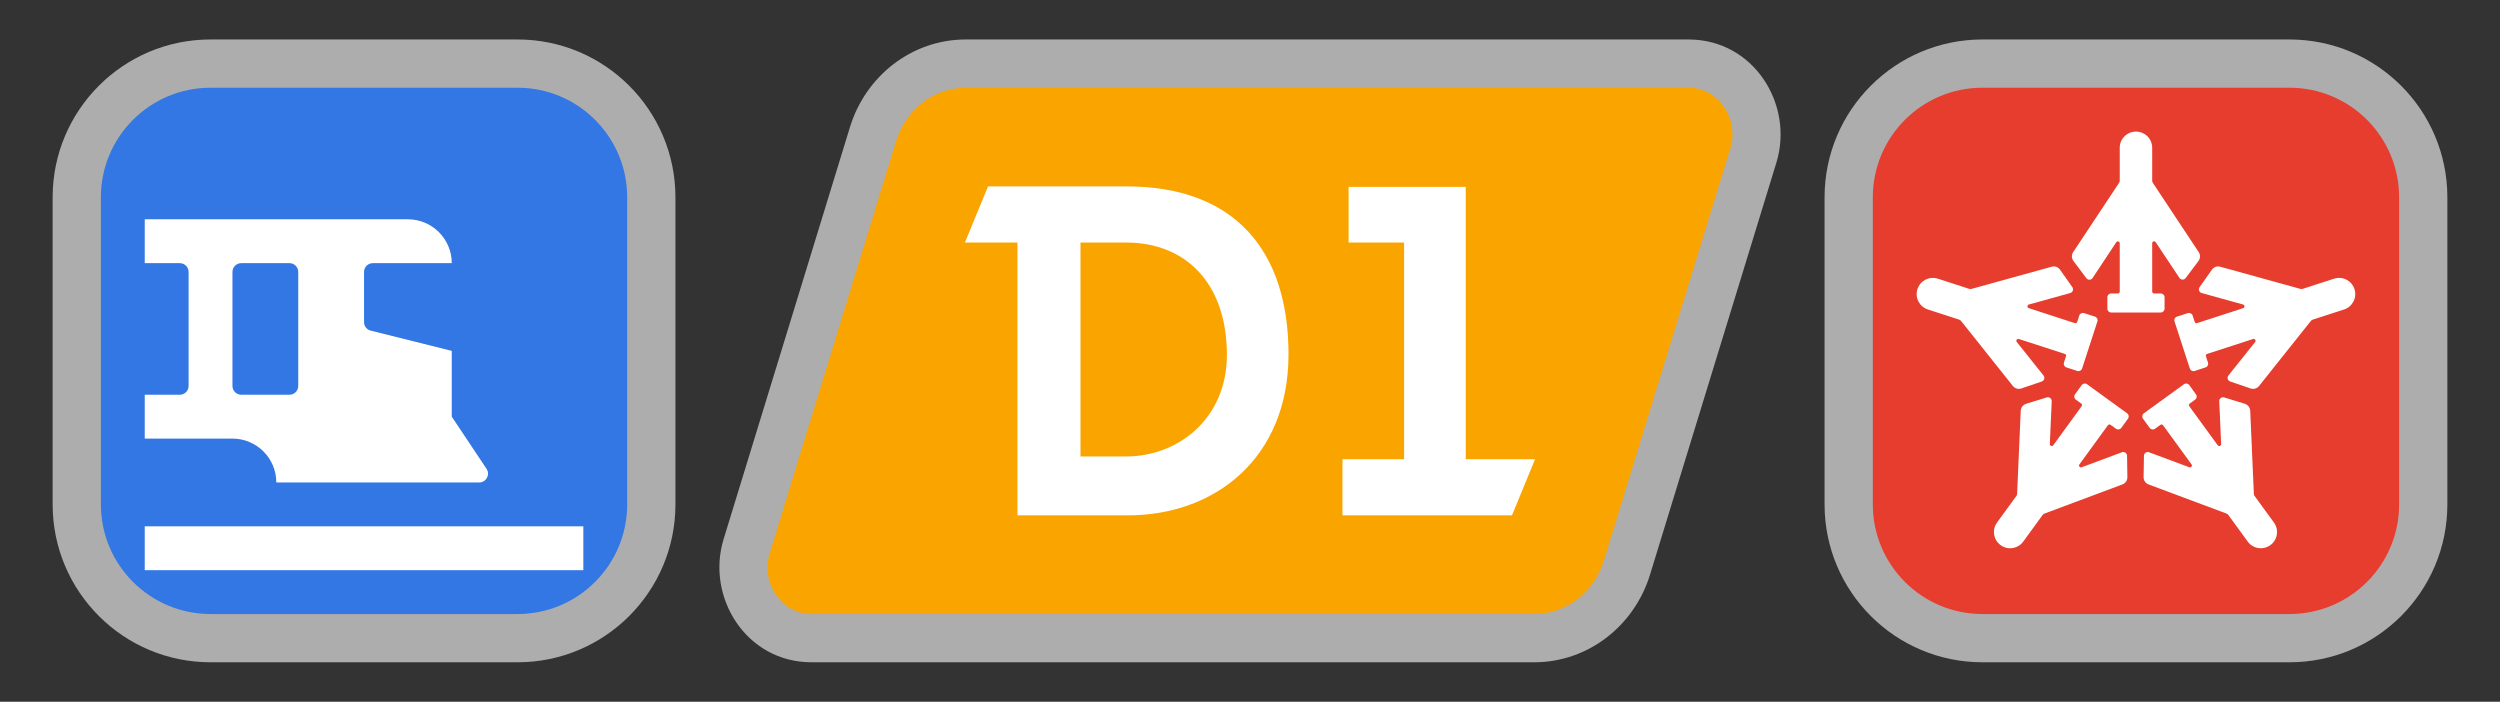 <?xml version="1.0" encoding="utf-8"?>
<svg xmlns="http://www.w3.org/2000/svg" viewbox="0 0 57.0 16.0" width="57" height="16" fill="none"><rect width="100%" height="100%" fill="#333333" stroke="none"/><g transform="matrix(1.00,0.00,0.00,1.00,1.20,0.90)"><g transform="matrix(1.00,0.00,0.00,1.00,0.00,0.00)"><g transform="matrix(1.00,0.00,0.00,1.00,0.00,0.00)" fill="#ffffff" fill-opacity="0.6"><path d="M0 3.6C0 1.612 1.612 0 3.6 0L10.6 0C12.588 0 14.2 1.612 14.2 3.6L14.2 10.6C14.2 12.588 12.588 14.2 10.6 14.2L3.6 14.2C1.612 14.2 0 12.588 0 10.6L0 3.6Z"/></g><g fill="#3377e4" fill-opacity="1"><g transform="matrix(1.00,0.00,0.00,1.00,1.10,1.10)"><path d="M9.5 -4.39505e-06C10.881 -1.71853e-06 12 1.119 12 2.5C12 4.833 12 7.167 12 9.5C12 10.881 10.881 12 9.5 12L2.5 12C1.119 12 1.14327e-05 10.881 4.77757e-06 9.5C-6.46948e-06 7.167 4.79138e-06 4.833 1.1497e-05 2.5C1.54649e-05 1.119 1.119 -9.68294e-08 2.5 -1.69263e-06C4.833 -4.38945e-06 7.167 -8.91825e-06 9.5 -4.39505e-06Z" fill-rule="evenodd"/></g></g><g fill="#ffffff" fill-opacity="1" transform="matrix(1.00,0.00,0.00,1.00,2.10,2.10)"><g transform="matrix(1.00,0.00,0.00,1.00,0.00,9.00)"><path d="M0 0L10 0L10 1L0 1L0 0Z"/></g><g transform="matrix(1.00,0.00,0.00,1.00,0.00,2.00)"><path d="M6 0L0 0L0 1L0.8 1C0.91 1 1 1.09 1 1.2L1 3.8C1 3.91 0.91 4 0.8 4L0 4L0 5L2 5C2.552 5 3 5.448 3 6L7.626 6C7.786 6 7.881 5.822 7.793 5.689L7 4.5L7 3L5.151 2.538C5.062 2.516 5 2.436 5 2.344L5 1.2C5 1.09 5.09 1 5.2 1L7 1C7 0.448 6.552 0 6 0ZM2.2 1C2.09 1 2 1.09 2 1.2L2 3.8C2 3.91 2.09 4 2.2 4L3.3 4C3.41 4 3.5 3.91 3.5 3.8L3.5 1.2C3.5 1.09 3.41 1 3.3 1L2.2 1Z" fill-rule="evenodd"/></g></g></g><g transform="matrix(1.00,0.00,0.00,1.00,15.20,0.00)"><g><g transform="matrix(1.00,0.00,0.00,1.00,1.10,1.10)" fill="#faa400" fill-opacity="1"><g transform="matrix(1.00,0.00,0.00,1.00,0.00,0.00)" fill="#ffffff" fill-opacity="0.6"><path d="M2.93 1.221L3.982 1.544L3.982 1.544L2.93 1.221ZM21.951 1.385L23.002 1.707L23.002 1.707L21.951 1.385ZM19.07 10.778L20.121 11.101L20.121 11.101L19.07 10.778ZM0.049 10.615L1.101 10.938L1.101 10.938L0.049 10.615ZM3.982 1.544C4.073 1.246 4.312 1.1 4.522 1.1L4.522 -1.1C3.281 -1.1 2.234 -0.26 1.879 0.899L3.982 1.544ZM4.522 1.1L20.996 1.1L20.996 -1.1L4.522 -1.1L4.522 1.1ZM20.996 1.1C20.973 1.1 20.949 1.093 20.928 1.082C20.911 1.072 20.903 1.063 20.902 1.06C20.899 1.057 20.901 1.056 20.899 1.062L23.002 1.707C23.405 0.395 22.497 -1.1 20.996 -1.1L20.996 1.1ZM20.899 1.062L18.018 10.456L20.121 11.101L23.002 1.707L20.899 1.062ZM18.018 10.456C17.927 10.754 17.688 10.9 17.478 10.9L17.478 13.1C18.719 13.1 19.766 12.259 20.121 11.101L18.018 10.456ZM17.478 10.9L1.004 10.9L1.004 13.1L17.478 13.1L17.478 10.9ZM1.004 10.9C1.027 10.9 1.051 10.907 1.071 10.918C1.089 10.928 1.097 10.937 1.098 10.94C1.101 10.944 1.099 10.944 1.101 10.938L-1.002 10.293C-1.405 11.605 -0.497 13.1 1.004 13.1L1.004 10.9ZM1.101 10.938L3.982 1.544L1.879 0.899L-1.002 10.293L1.101 10.938Z"/></g><path d="M2.93 1.221C3.154 0.493 3.796 0 4.522 0L20.996 0C21.677 0 22.16 0.701 21.951 1.385L19.07 10.778C18.846 11.507 18.203 12 17.478 12L1.004 12C0.323 12 -0.16 11.299 0.049 10.615L2.93 1.221Z"/></g><g transform="matrix(1.00,0.00,0.00,1.00,5.60,3.35)" fill="#ffffff" fill-opacity="1"><path d="M1.198 7.5L3.689 7.5C5.695 7.511 7.378 6.198 7.378 3.83C7.378 1.463 6.15 0 3.689 0L0.527 0L0 1.28L1.198 1.28L1.198 7.5ZM5.973 3.841C5.973 5.305 4.85 6.157 3.679 6.157L2.635 6.157L2.635 1.28L3.679 1.28C5.022 1.28 5.973 2.195 5.973 3.841Z" fill-rule="evenodd"/><path d="M12.473 7.5L13 6.219L11.419 6.219L11.419 0.011L8.748 0.011L8.748 1.28L10.014 1.28L10.014 6.219L8.608 6.219L8.608 7.5L12.473 7.5Z"/></g></g></g><g transform="matrix(1.00,0.00,0.00,1.00,40.40,0.00)"><g><g transform="matrix(1.00,0.00,0.00,1.00,1.10,1.10)" fill="#e63d2e" fill-opacity="1"><g transform="matrix(1.00,0.00,0.00,1.00,0.00,0.00)" fill="#ffffff" fill-opacity="0.6"><path d="M2.5 1.1L9.5 1.1L9.5 -1.1L2.5 -1.1L2.5 1.1ZM10.9 2.5L10.9 9.5L13.1 9.5L13.1 2.5L10.9 2.5ZM9.5 10.9L2.5 10.9L2.5 13.1L9.5 13.1L9.5 10.9ZM1.1 9.5L1.1 2.5L-1.1 2.5L-1.1 9.5L1.1 9.5ZM2.5 10.9C1.727 10.9 1.1 10.273 1.1 9.5L-1.1 9.5C-1.1 11.488 0.512 13.1 2.5 13.1L2.5 10.9ZM10.9 9.5C10.9 10.273 10.273 10.9 9.5 10.9L9.5 13.1C11.488 13.1 13.1 11.488 13.1 9.5L10.9 9.5ZM9.5 1.1C10.273 1.1 10.9 1.727 10.9 2.5L13.1 2.5C13.1 0.512 11.488 -1.1 9.5 -1.1L9.5 1.1ZM2.5 -1.1C0.512 -1.1 -1.1 0.512 -1.1 2.5L1.1 2.5C1.1 1.727 1.727 1.1 2.5 1.1L2.5 -1.1Z"/></g><path d="M0 2.5C0 1.119 1.119 0 2.5 0L9.5 0C10.881 0 12 1.119 12 2.5L12 9.5C12 10.881 10.881 12 9.5 12L2.5 12C1.119 12 0 10.881 0 9.5L0 2.5Z"/></g><g transform="matrix(1.00,0.00,0.00,1.00,2.10,2.10)" fill="#000000" fill-opacity="0"><g transform="matrix(1.00,0.00,0.00,1.00,0.00,-0.00)" fill="#ffffff" fill-opacity="1"><path d="M5 0C4.796 0 4.63 0.165 4.63 0.369L4.63 1.119C4.63 1.136 4.625 1.153 4.616 1.167L3.568 2.749C3.527 2.81 3.529 2.89 3.574 2.949L3.869 3.343C3.905 3.391 3.978 3.389 4.011 3.339L4.551 2.523C4.574 2.487 4.63 2.504 4.63 2.547L4.63 3.647C4.63 3.671 4.611 3.691 4.587 3.691L4.435 3.691C4.387 3.691 4.348 3.73 4.348 3.777L4.348 4.038C4.348 4.086 4.387 4.125 4.435 4.125L5.565 4.125C5.613 4.125 5.652 4.086 5.652 4.038L5.652 3.777C5.652 3.73 5.613 3.691 5.565 3.691L5.413 3.691C5.389 3.691 5.37 3.671 5.37 3.647L5.37 2.545C5.37 2.502 5.425 2.485 5.449 2.521L5.991 3.336C6.024 3.386 6.097 3.388 6.133 3.34L6.426 2.95C6.47 2.892 6.472 2.812 6.432 2.75L5.384 1.168C5.375 1.153 5.37 1.137 5.37 1.12L5.37 0.369C5.37 0.165 5.204 0 5 0Z"/><path d="M8.064 9.429C8.229 9.31 8.266 9.079 8.146 8.914L7.704 8.307C7.694 8.293 7.689 8.277 7.688 8.26L7.605 6.365C7.602 6.291 7.553 6.228 7.482 6.206L7.011 6.061C6.954 6.044 6.896 6.088 6.899 6.148L6.942 7.124C6.944 7.167 6.889 7.187 6.864 7.152L6.216 6.262C6.202 6.243 6.207 6.215 6.226 6.201L6.349 6.112C6.388 6.084 6.397 6.029 6.368 5.991L6.215 5.78C6.187 5.741 6.132 5.732 6.094 5.761L5.179 6.424C5.14 6.452 5.132 6.507 5.16 6.546L5.313 6.756C5.341 6.795 5.396 6.804 5.435 6.775L5.558 6.686C5.577 6.672 5.604 6.676 5.618 6.696L6.267 7.588C6.293 7.622 6.257 7.669 6.217 7.654L5.299 7.312C5.243 7.291 5.183 7.332 5.182 7.392L5.174 7.88C5.173 7.953 5.218 8.019 5.287 8.045L7.066 8.71C7.082 8.716 7.096 8.727 7.106 8.741L7.548 9.348C7.668 9.513 7.899 9.549 8.064 9.429Z"/><path d="M1.914 9.429C1.749 9.31 1.712 9.079 1.832 8.914L2.274 8.307C2.284 8.293 2.29 8.277 2.29 8.26L2.373 6.365C2.377 6.291 2.426 6.228 2.496 6.206L2.967 6.061C3.024 6.044 3.082 6.088 3.079 6.148L3.036 7.124C3.034 7.167 3.089 7.187 3.114 7.152L3.762 6.262C3.776 6.243 3.772 6.215 3.752 6.201L3.629 6.112C3.59 6.084 3.582 6.029 3.61 5.991L3.763 5.78C3.791 5.741 3.846 5.732 3.885 5.761L4.799 6.424C4.838 6.452 4.847 6.507 4.818 6.546L4.665 6.756C4.637 6.795 4.582 6.804 4.544 6.775L4.421 6.686C4.401 6.672 4.374 6.676 4.36 6.696L3.711 7.588C3.686 7.622 3.721 7.669 3.761 7.654L4.679 7.312C4.736 7.291 4.796 7.332 4.797 7.392L4.804 7.88C4.805 7.953 4.76 8.019 4.691 8.045L2.912 8.71C2.896 8.716 2.882 8.727 2.872 8.741L2.43 9.348C2.31 9.513 2.079 9.549 1.914 9.429Z"/><path d="M3.08 3.081C3.151 3.061 3.226 3.088 3.268 3.148L3.549 3.547C3.584 3.596 3.56 3.665 3.502 3.681L2.558 3.943C2.516 3.954 2.515 4.013 2.556 4.026L3.606 4.367C3.629 4.374 3.653 4.362 3.661 4.339L3.708 4.194C3.722 4.149 3.772 4.124 3.817 4.139L4.065 4.219C4.111 4.234 4.136 4.283 4.121 4.328L3.772 5.402C3.757 5.448 3.708 5.473 3.662 5.458L3.414 5.377C3.368 5.363 3.343 5.314 3.358 5.268L3.405 5.123C3.413 5.101 3.4 5.076 3.377 5.069L2.33 4.729C2.289 4.716 2.256 4.764 2.282 4.797L2.892 5.561C2.93 5.608 2.909 5.678 2.852 5.698L2.386 5.857C2.317 5.881 2.24 5.858 2.194 5.801L1.011 4.316C1 4.303 0.986 4.293 0.97 4.288L0.255 4.056C0.061 3.993 -0.045 3.785 0.018 3.591C0.081 3.397 0.29 3.291 0.484 3.354L1.199 3.586C1.215 3.591 1.232 3.591 1.249 3.587L3.08 3.081Z"/><path d="M6.92 3.081C6.849 3.061 6.774 3.088 6.732 3.148L6.451 3.547C6.416 3.596 6.44 3.665 6.498 3.681L7.442 3.943C7.484 3.954 7.485 4.013 7.444 4.026L6.394 4.367C6.371 4.374 6.347 4.362 6.339 4.339L6.292 4.194C6.278 4.149 6.228 4.124 6.183 4.139L5.935 4.219C5.889 4.234 5.864 4.283 5.879 4.328L6.228 5.402C6.243 5.448 6.292 5.473 6.338 5.458L6.586 5.377C6.632 5.363 6.657 5.314 6.642 5.268L6.595 5.123C6.587 5.101 6.6 5.076 6.623 5.069L7.67 4.729C7.711 4.716 7.744 4.764 7.718 4.797L7.108 5.561C7.07 5.608 7.091 5.678 7.148 5.698L7.614 5.857C7.683 5.881 7.76 5.858 7.806 5.801L8.989 4.316C9 4.303 9.014 4.293 9.03 4.288L9.745 4.056C9.939 3.993 10.045 3.785 9.982 3.591C9.919 3.397 9.71 3.291 9.516 3.354L8.801 3.586C8.785 3.591 8.768 3.591 8.751 3.587L6.92 3.081Z"/></g></g></g></g></g></svg>
